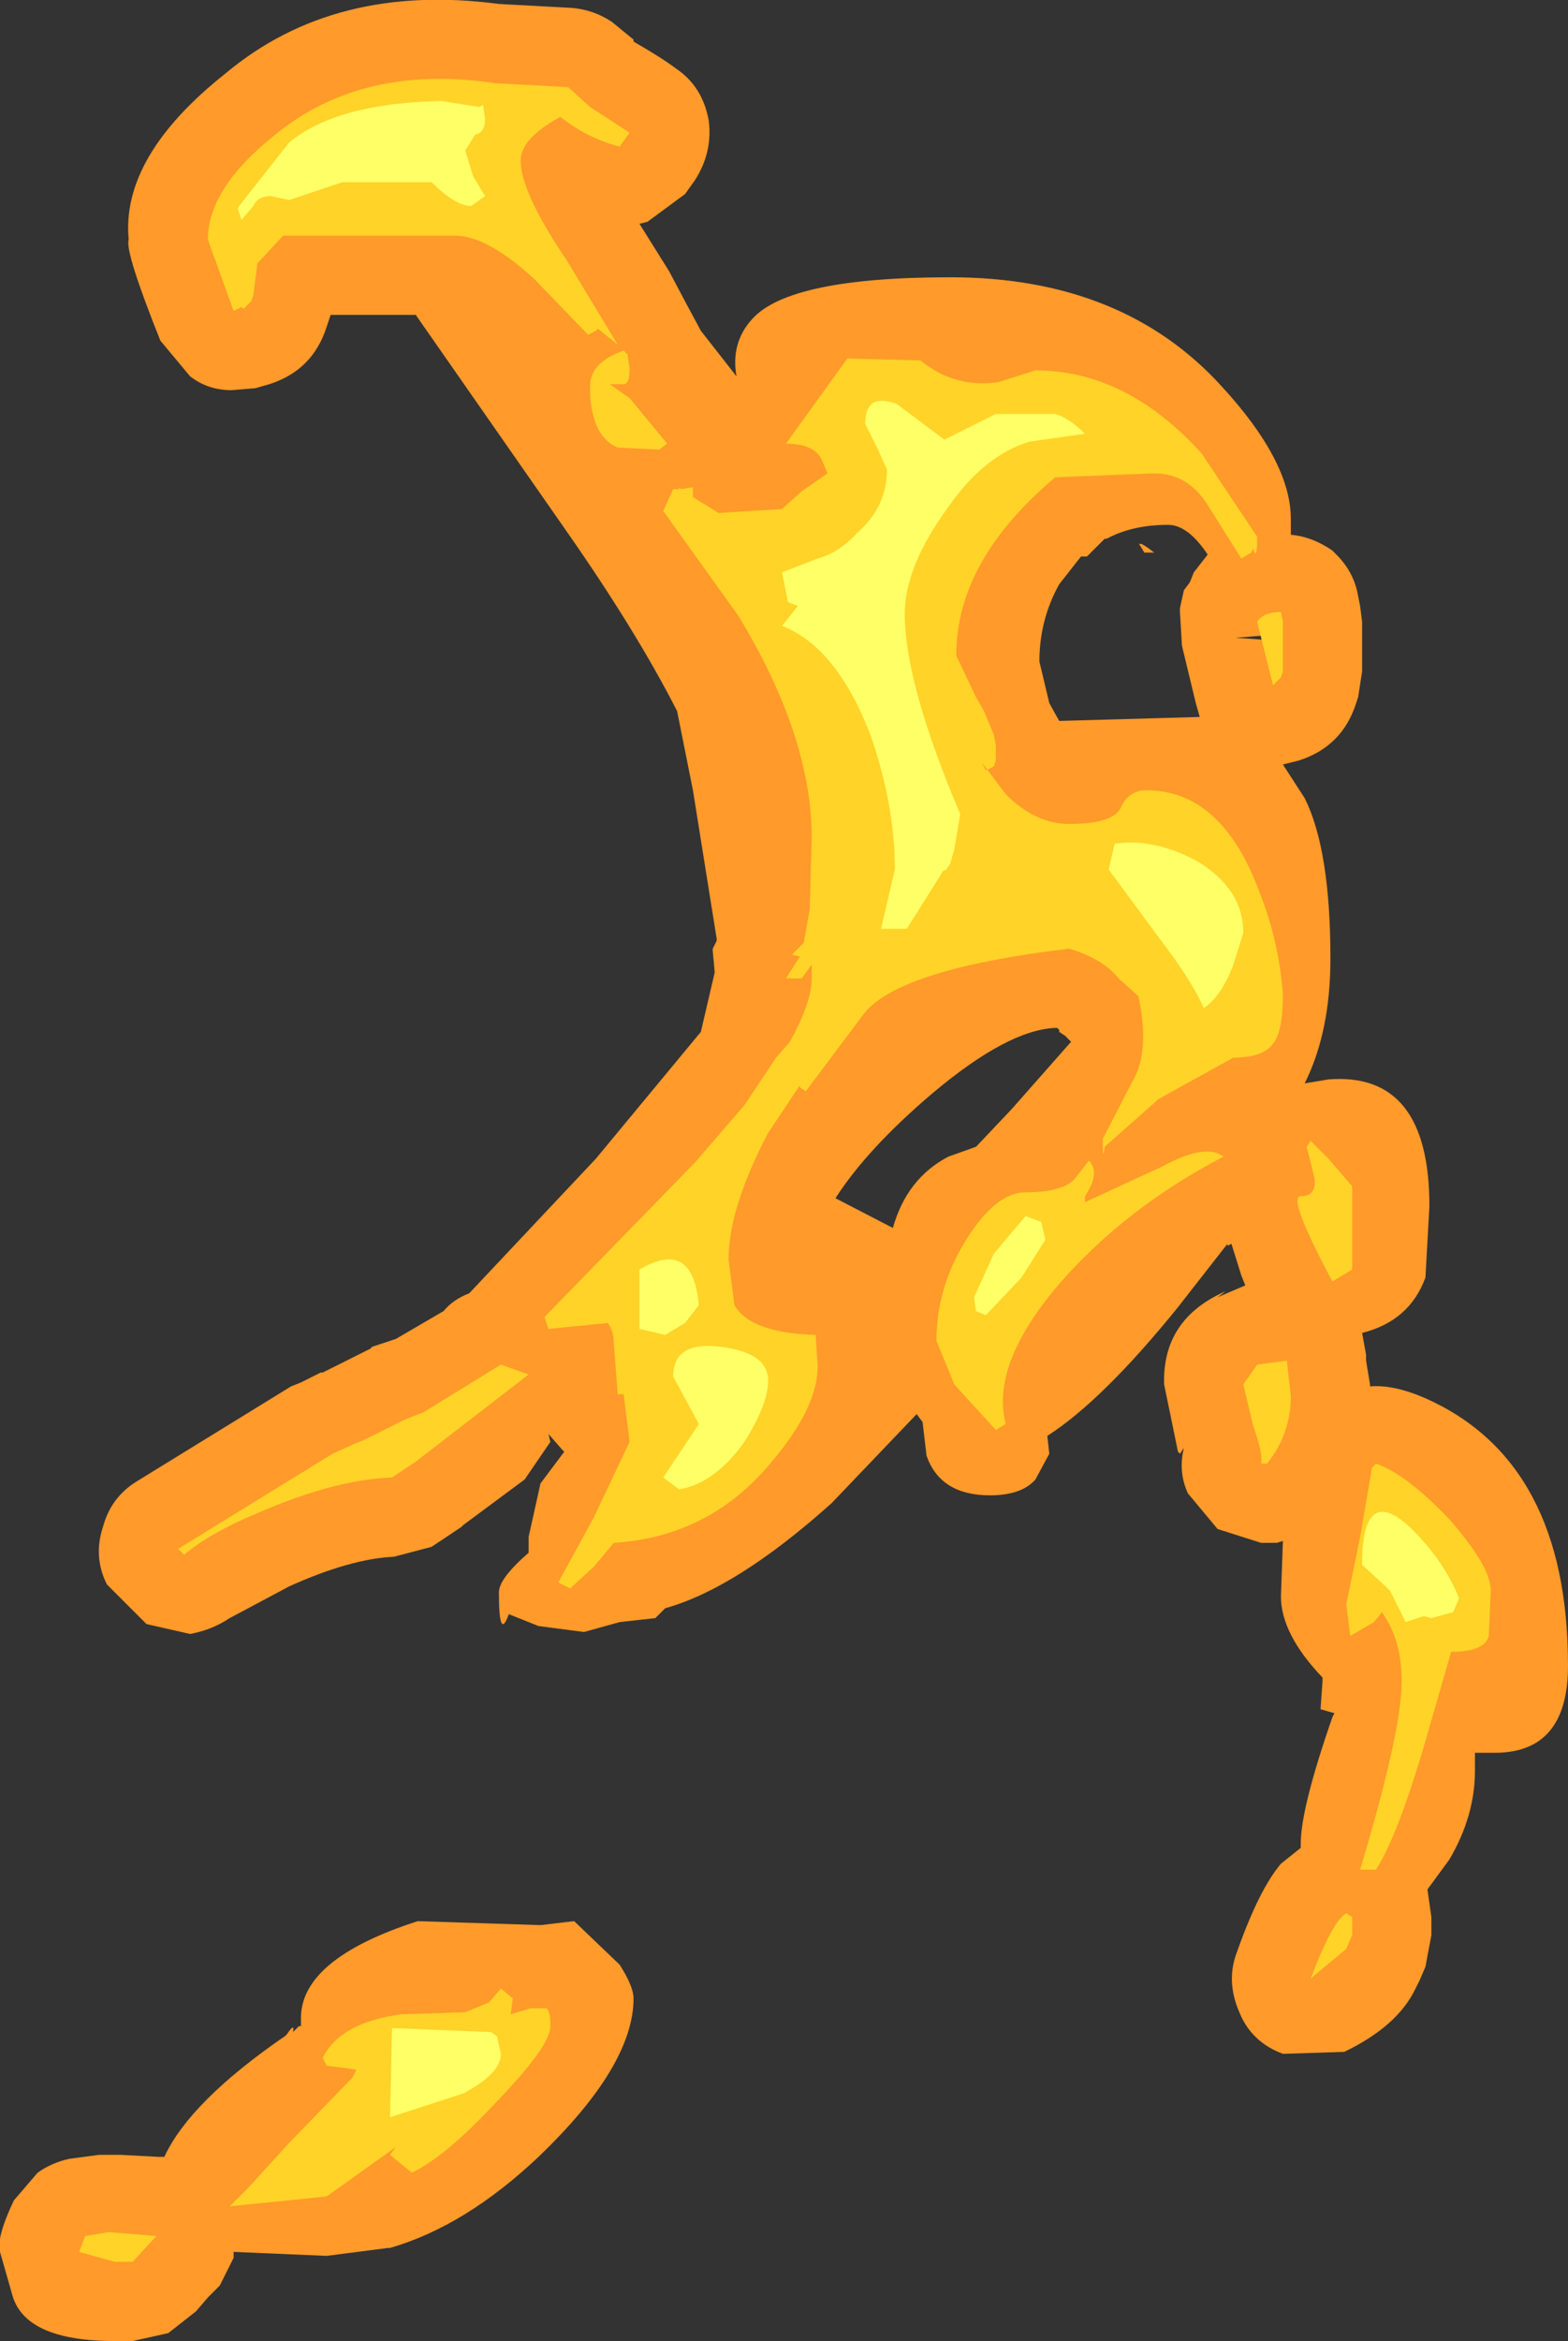 <?xml version="1.0" encoding="UTF-8" standalone="no"?>
<svg xmlns:ffdec="https://www.free-decompiler.com/flash" xmlns:xlink="http://www.w3.org/1999/xlink" ffdec:objectType="shape" height="59.1px" width="39.6px" xmlns="http://www.w3.org/2000/svg">
  <rect width="100%" height="100%" fill="#333333" stroke="none"/>
  <g transform="matrix(1.0, 0.0, 0.0, 1.0, 193.4, -38.8)">
    <path d="M-160.8 52.3 Q-160.25 52.35 -159.75 52.7 L-159.65 52.8 Q-159.2 53.25 -159.1 53.85 L-159.05 54.1 -159.0 54.5 -159.0 55.75 -159.1 56.4 -159.15 56.55 Q-159.5 57.65 -160.6 58.0 L-161.0 58.1 -160.45 58.95 Q-159.8 60.25 -159.8 63.0 -159.8 64.85 -160.45 66.15 L-159.85 66.05 Q-157.3 65.85 -157.3 69.25 L-157.4 71.05 Q-157.8 72.15 -159.0 72.45 L-158.9 73.0 -158.9 73.15 -158.8 73.75 -158.8 73.8 Q-158.2 73.75 -157.4 74.1 -153.8 75.7 -153.8 80.85 -153.8 83.05 -155.65 83.05 L-156.15 83.05 -156.15 83.5 Q-156.15 84.65 -156.8 85.75 L-157.35 86.5 -157.25 87.2 -157.25 87.45 -157.25 87.65 -157.4 88.45 -157.55 88.8 -157.65 89.0 Q-158.1 89.95 -159.45 90.6 L-161.0 90.65 Q-161.8 90.35 -162.1 89.6 -162.45 88.8 -162.15 88.05 -161.6 86.5 -161.05 85.85 L-160.55 85.45 -160.55 85.35 Q-160.55 84.45 -159.75 82.15 L-159.7 82.05 -160.05 81.95 -160.0 81.25 -160.0 81.15 Q-161.05 80.05 -161.05 79.1 L-161.0 77.7 -161.15 77.75 -161.4 77.75 -161.55 77.75 -162.65 77.4 -163.4 76.5 Q-163.65 75.95 -163.5 75.35 L-163.6 75.5 -163.65 75.45 -164.0 73.75 Q-164.05 72.1 -162.45 71.4 L-162.65 71.55 -161.95 71.25 -162.05 71.0 -162.3 70.2 -162.4 70.25 -162.4 70.2 -163.65 71.8 Q-165.55 74.15 -166.95 75.05 L-166.9 75.5 -167.25 76.15 Q-167.6 76.55 -168.4 76.55 -169.65 76.55 -170.0 75.55 L-170.1 74.7 -170.25 74.5 -172.4 76.75 Q-174.8 78.9 -176.6 79.4 L-176.85 79.65 -177.75 79.75 -178.65 80.0 -179.8 79.85 -180.55 79.55 Q-180.8 80.25 -180.8 79.0 -180.8 78.65 -180.05 78.0 L-180.05 77.6 -179.75 76.25 -179.15 75.45 -179.2 75.4 -179.55 75.0 -179.5 75.2 -179.45 75.5 -179.5 75.2 -180.15 76.15 -181.7 77.3 -181.75 77.35 -182.5 77.85 -183.45 78.1 Q-184.55 78.15 -186.1 78.85 L-187.6 79.65 Q-188.05 79.95 -188.6 80.05 L-189.7 79.8 -190.7 78.8 Q-191.05 78.1 -190.8 77.35 -190.6 76.6 -189.95 76.2 L-186.05 73.8 -185.8 73.7 -185.3 73.45 -185.25 73.45 -185.05 73.35 -184.05 72.85 -184.0 72.8 -183.4 72.6 -182.2 71.9 Q-181.95 71.6 -181.55 71.45 L-178.35 68.05 -175.7 64.85 -175.35 63.35 -175.4 62.8 -175.4 62.75 -175.3 62.55 -175.3 62.5 -175.9 58.75 -176.3 56.75 Q-177.35 54.7 -179.1 52.2 L-182.9 46.75 -185.05 46.75 -185.1 46.9 -185.15 47.05 Q-185.5 48.15 -186.6 48.5 L-186.95 48.6 -187.55 48.65 Q-188.15 48.65 -188.6 48.3 L-189.35 47.4 Q-190.25 45.15 -190.15 44.85 -190.35 42.75 -187.7 40.65 -184.95 38.35 -180.8 38.9 L-178.95 39.0 Q-178.4 39.05 -177.95 39.35 L-177.4 39.8 -177.4 39.85 Q-176.7 40.25 -176.3 40.55 -175.65 41.0 -175.5 41.85 -175.4 42.65 -175.85 43.35 L-176.1 43.7 -177.05 44.4 -177.25 44.45 -176.5 45.65 -176.05 46.5 -175.7 47.15 -174.8 48.3 Q-174.95 47.45 -174.4 46.85 -173.45 45.8 -169.4 45.8 -165.05 45.8 -162.55 48.55 -160.8 50.45 -160.8 51.9 L-160.8 52.3 M-161.0 54.65 L-161.55 54.85 -162.2 54.9 -161.5 54.95 -161.0 54.65 -160.9 54.65 -160.95 54.65 -161.0 54.65 M-185.1 46.35 L-185.05 46.25 -185.1 46.35 M-165.45 52.4 L-165.5 52.4 -165.95 52.85 -166.1 52.85 -166.65 53.55 Q-167.15 54.45 -167.15 55.5 L-166.9 56.55 -166.65 57.0 -163.1 56.9 -163.2 56.55 -163.55 55.1 -163.6 54.25 -163.6 54.15 -163.5 53.7 -163.35 53.5 -163.25 53.25 -162.9 52.8 Q-163.4 52.05 -163.9 52.05 -164.8 52.05 -165.45 52.4 M-164.5 52.75 L-164.65 52.5 -164.6 52.6 Q-164.7 52.4 -164.25 52.75 L-164.5 52.75 M-166.75 64.75 Q-167.95 64.8 -169.85 66.4 -171.5 67.8 -172.3 69.05 L-170.85 69.8 Q-170.5 68.55 -169.45 68.0 L-168.75 67.75 -167.85 66.8 -166.35 65.1 -166.5 64.95 -166.65 64.85 -166.65 64.8 -166.7 64.75 -166.75 64.75 M-166.3 64.8 L-166.3 64.85 -166.3 64.8 M-167.85 70.1 L-168.65 71.25 -168.65 71.55 -166.85 69.45 -166.9 69.4 -167.25 69.55 -167.85 70.1 M-193.4 95.65 Q-193.5 95.3 -193.05 94.35 L-192.45 93.65 Q-192.1 93.4 -191.65 93.3 L-190.9 93.2 -190.35 93.2 -189.4 93.25 -189.25 93.25 Q-188.6 91.85 -186.2 90.2 L-186.15 90.15 Q-185.95 89.85 -186.0 90.1 L-185.85 89.95 -185.8 89.95 -185.8 89.75 Q-185.8 88.25 -182.85 87.3 L-179.75 87.4 -178.9 87.3 -177.75 88.4 Q-177.4 88.95 -177.4 89.25 -177.4 90.95 -179.8 93.25 -181.65 95.0 -183.55 95.55 L-183.6 95.55 -185.15 95.75 -187.5 95.65 -187.5 95.8 -187.85 96.5 -188.15 96.8 -188.45 97.15 -189.15 97.7 -190.05 97.9 -190.5 97.9 Q-192.8 97.9 -193.1 96.7 L-193.4 95.65" fill="#ff9a2b" fill-rule="evenodd" stroke="none"/>
    <path d="M-161.0 54.5 L-161.0 55.75 -161.05 55.9 -161.25 56.1 -161.65 54.5 Q-161.5 54.25 -161.05 54.25 L-161.0 54.5 M-161.75 52.65 L-161.8 52.75 -162.05 52.9 -162.9 51.55 Q-163.4 50.75 -164.25 50.75 L-166.75 50.85 Q-169.25 52.95 -169.25 55.35 L-168.75 56.4 -168.55 56.75 -168.3 57.35 -168.25 57.6 -168.25 57.8 -168.25 58.0 -168.3 58.15 -168.5 58.25 -168.6 58.05 -168.0 58.85 Q-167.25 59.6 -166.4 59.6 -165.3 59.6 -165.1 59.2 -164.9 58.75 -164.45 58.75 -162.55 58.75 -161.6 61.3 -161.1 62.55 -161.0 63.9 -161.0 64.85 -161.25 65.15 -161.5 65.5 -162.25 65.5 L-164.15 66.55 -164.2 66.6 -165.5 67.75 Q-165.55 68.2 -165.55 67.55 L-164.8 66.1 Q-164.35 65.35 -164.65 63.95 L-165.15 63.5 Q-165.55 63.0 -166.4 62.75 -170.6 63.25 -171.55 64.35 L-173.05 66.35 -173.2 66.25 -173.2 66.2 -174.0 67.4 Q-175.0 69.3 -175.0 70.6 L-174.85 71.75 Q-174.45 72.45 -172.8 72.5 L-172.75 73.3 Q-172.75 74.35 -173.95 75.75 -175.5 77.6 -177.9 77.75 L-178.4 78.35 -179.0 78.9 -179.3 78.75 -178.4 77.1 -177.5 75.2 -177.65 74.0 -177.8 74.0 -177.9 72.7 Q-177.9 72.4 -178.05 72.2 L-179.55 72.35 -179.65 72.05 -175.85 68.15 -174.6 66.7 -173.8 65.5 -173.45 65.1 Q-172.9 64.1 -172.9 63.5 L-172.9 63.15 -173.15 63.5 -173.55 63.5 -173.2 62.95 -173.4 62.9 -173.1 62.6 -172.95 61.75 -172.9 59.95 Q-172.9 57.4 -174.75 54.35 L-176.65 51.7 -176.4 51.15 -176.25 51.15 -176.25 51.1 -176.2 51.15 -175.9 51.1 -175.9 51.35 -175.25 51.75 -173.65 51.65 -173.15 51.2 -172.5 50.75 -172.65 50.4 Q-172.85 50.0 -173.55 50.0 L-172.0 47.85 -170.15 47.9 Q-169.3 48.6 -168.2 48.45 L-167.25 48.15 Q-164.95 48.15 -163.05 50.25 L-161.65 52.35 Q-161.65 53.0 -161.75 52.65 M-159.85 68.05 L-159.25 68.75 -159.25 70.85 -159.75 71.15 Q-160.9 69.0 -160.55 69.0 -160.15 69.0 -160.2 68.55 L-160.4 67.75 -160.3 67.6 -159.85 68.05 M-160.8 74.05 Q-160.8 75.0 -161.4 75.75 L-161.55 75.75 Q-161.5 75.5 -161.75 74.8 L-162.0 73.75 -161.65 73.25 -160.9 73.15 -160.8 74.05 M-155.8 80.1 Q-155.9 80.5 -156.75 80.5 L-157.4 82.75 Q-158.1 85.15 -158.65 86.0 L-159.05 86.0 Q-158.0 82.5 -158.0 81.25 -158.0 80.2 -158.5 79.5 L-158.7 79.75 -159.3 80.1 -159.4 79.3 -159.05 77.6 -158.75 75.85 -158.65 75.75 Q-157.9 76.0 -156.8 77.15 -155.75 78.35 -155.75 78.95 L-155.8 80.1 M-159.25 87.2 L-159.25 87.65 -159.4 88.0 -160.3 88.75 Q-159.75 87.3 -159.4 87.1 L-159.25 87.2 M-188.15 44.85 Q-188.15 43.55 -186.45 42.2 -184.25 40.4 -180.9 40.9 L-179.05 41.0 -178.5 41.5 -177.5 42.15 -177.75 42.5 Q-178.55 42.3 -179.25 41.75 -180.25 42.3 -180.25 42.85 -180.25 43.65 -179.1 45.35 L-177.8 47.5 -178.3 47.1 -178.35 47.15 -178.55 47.25 -179.9 45.85 Q-181.1 44.75 -181.9 44.75 L-186.25 44.75 -186.9 45.45 -187.0 46.25 -187.05 46.4 -187.25 46.6 -187.3 46.55 -187.5 46.65 -188.15 44.85 M-177.55 47.75 L-177.5 48.1 Q-177.5 48.5 -177.65 48.5 L-178.0 48.5 -177.5 48.85 -176.55 50.0 -176.75 50.15 -177.8 50.1 Q-178.5 49.8 -178.5 48.55 -178.5 47.95 -177.65 47.65 L-177.55 47.75 M-180.05 73.5 L-182.9 75.7 -183.5 76.1 Q-184.95 76.15 -186.9 77.0 -188.1 77.5 -188.75 78.05 L-188.9 77.9 -185.0 75.5 -184.45 75.25 -184.2 75.15 -183.2 74.65 -182.7 74.45 -180.75 73.25 -180.05 73.5 M-167.5 68.9 Q-166.55 68.9 -166.25 68.55 L-165.9 68.1 Q-165.6 68.4 -166.0 69.0 L-166.0 69.15 -164.05 68.25 Q-162.95 67.65 -162.5 68.0 -164.9 69.25 -166.55 71.1 -168.4 73.2 -168.0 74.75 L-168.25 74.9 -169.3 73.75 -169.75 72.65 Q-169.75 71.3 -169.0 70.1 -168.25 68.9 -167.5 68.9 M-183.25 89.65 L-181.65 89.6 -181.05 89.35 -180.75 89.0 -180.45 89.25 -180.5 89.65 -180.0 89.5 -179.6 89.5 Q-179.5 89.55 -179.5 89.95 -179.5 90.45 -180.85 91.85 -182.15 93.25 -183.0 93.65 L-183.55 93.2 -183.4 93.0 -185.15 94.25 -187.6 94.5 -187.1 94.0 -186.1 92.9 -184.5 91.25 -184.4 91.05 -184.75 91.0 -185.15 90.95 -185.25 90.75 Q-184.8 89.85 -183.25 89.65 M-190.5 95.9 L-191.4 95.65 -191.25 95.25 -190.65 95.15 -189.45 95.25 -190.05 95.9 -190.5 95.9" fill="#ffd327" fill-rule="evenodd" stroke="none"/>
    <path d="M-156.7 79.5 L-157.25 79.65 -157.45 79.6 -157.9 79.75 -158.3 78.95 -159.0 78.3 Q-159.0 76.3 -157.85 77.3 -156.95 78.15 -156.55 79.15 L-156.7 79.5 M-184.75 43.4 L-186.1 43.85 -186.55 43.75 Q-186.9 43.75 -187.0 44.0 L-187.3 44.35 -187.4 44.05 -186.1 42.4 Q-184.9 41.4 -182.25 41.35 L-181.3 41.5 -181.2 41.45 -181.15 41.8 Q-181.15 42.15 -181.4 42.2 L-181.65 42.6 -181.45 43.25 -181.15 43.75 -181.5 44.0 Q-181.9 44.0 -182.5 43.4 L-184.75 43.4 M-166.75 49.25 Q-166.4 49.35 -166.0 49.75 L-167.4 49.95 Q-168.55 50.3 -169.45 51.6 -170.55 53.1 -170.55 54.3 -170.55 56.05 -169.15 59.35 L-169.3 60.25 -169.4 60.6 -169.5 60.75 -169.6 60.8 -169.65 60.9 -170.5 62.25 -171.15 62.25 -171.0 61.6 -170.8 60.75 Q-170.8 59.15 -171.4 57.4 -172.25 55.15 -173.65 54.6 L-173.25 54.1 -173.5 54.0 -173.65 53.25 -172.75 52.9 Q-172.2 52.75 -171.75 52.25 -171.0 51.6 -171.0 50.65 L-171.25 50.1 -171.55 49.5 Q-171.55 48.7 -170.75 49.0 L-169.55 49.9 -168.25 49.25 -166.75 49.25 M-163.15 60.55 Q-162.0 61.25 -162.0 62.35 L-162.25 63.15 Q-162.55 63.95 -163.0 64.25 -163.3 63.55 -164.15 62.45 L-165.4 60.75 -165.25 60.1 Q-164.25 59.95 -163.15 60.55 M-175.2 72.8 Q-174.0 72.95 -174.0 73.65 -174.0 74.25 -174.6 75.2 -175.35 76.25 -176.25 76.4 L-176.65 76.1 -175.75 74.75 -176.4 73.55 Q-176.4 72.65 -175.2 72.8 M-176.1 72.2 L-176.6 72.5 -177.25 72.35 -177.25 70.85 Q-175.9 70.05 -175.75 71.75 L-176.1 72.2 M-168.3 70.45 L-167.5 69.5 -167.1 69.65 -167.0 70.1 -167.6 71.05 -168.5 72.0 -168.75 71.9 -168.8 71.55 -168.3 70.45 M-183.5 90.0 L-181.0 90.1 -180.85 90.2 -180.75 90.65 Q-180.75 91.15 -181.7 91.65 L-183.55 92.25 -183.5 90.0" fill="#ffff66" fill-rule="evenodd" stroke="none"/>
  </g>
</svg>
